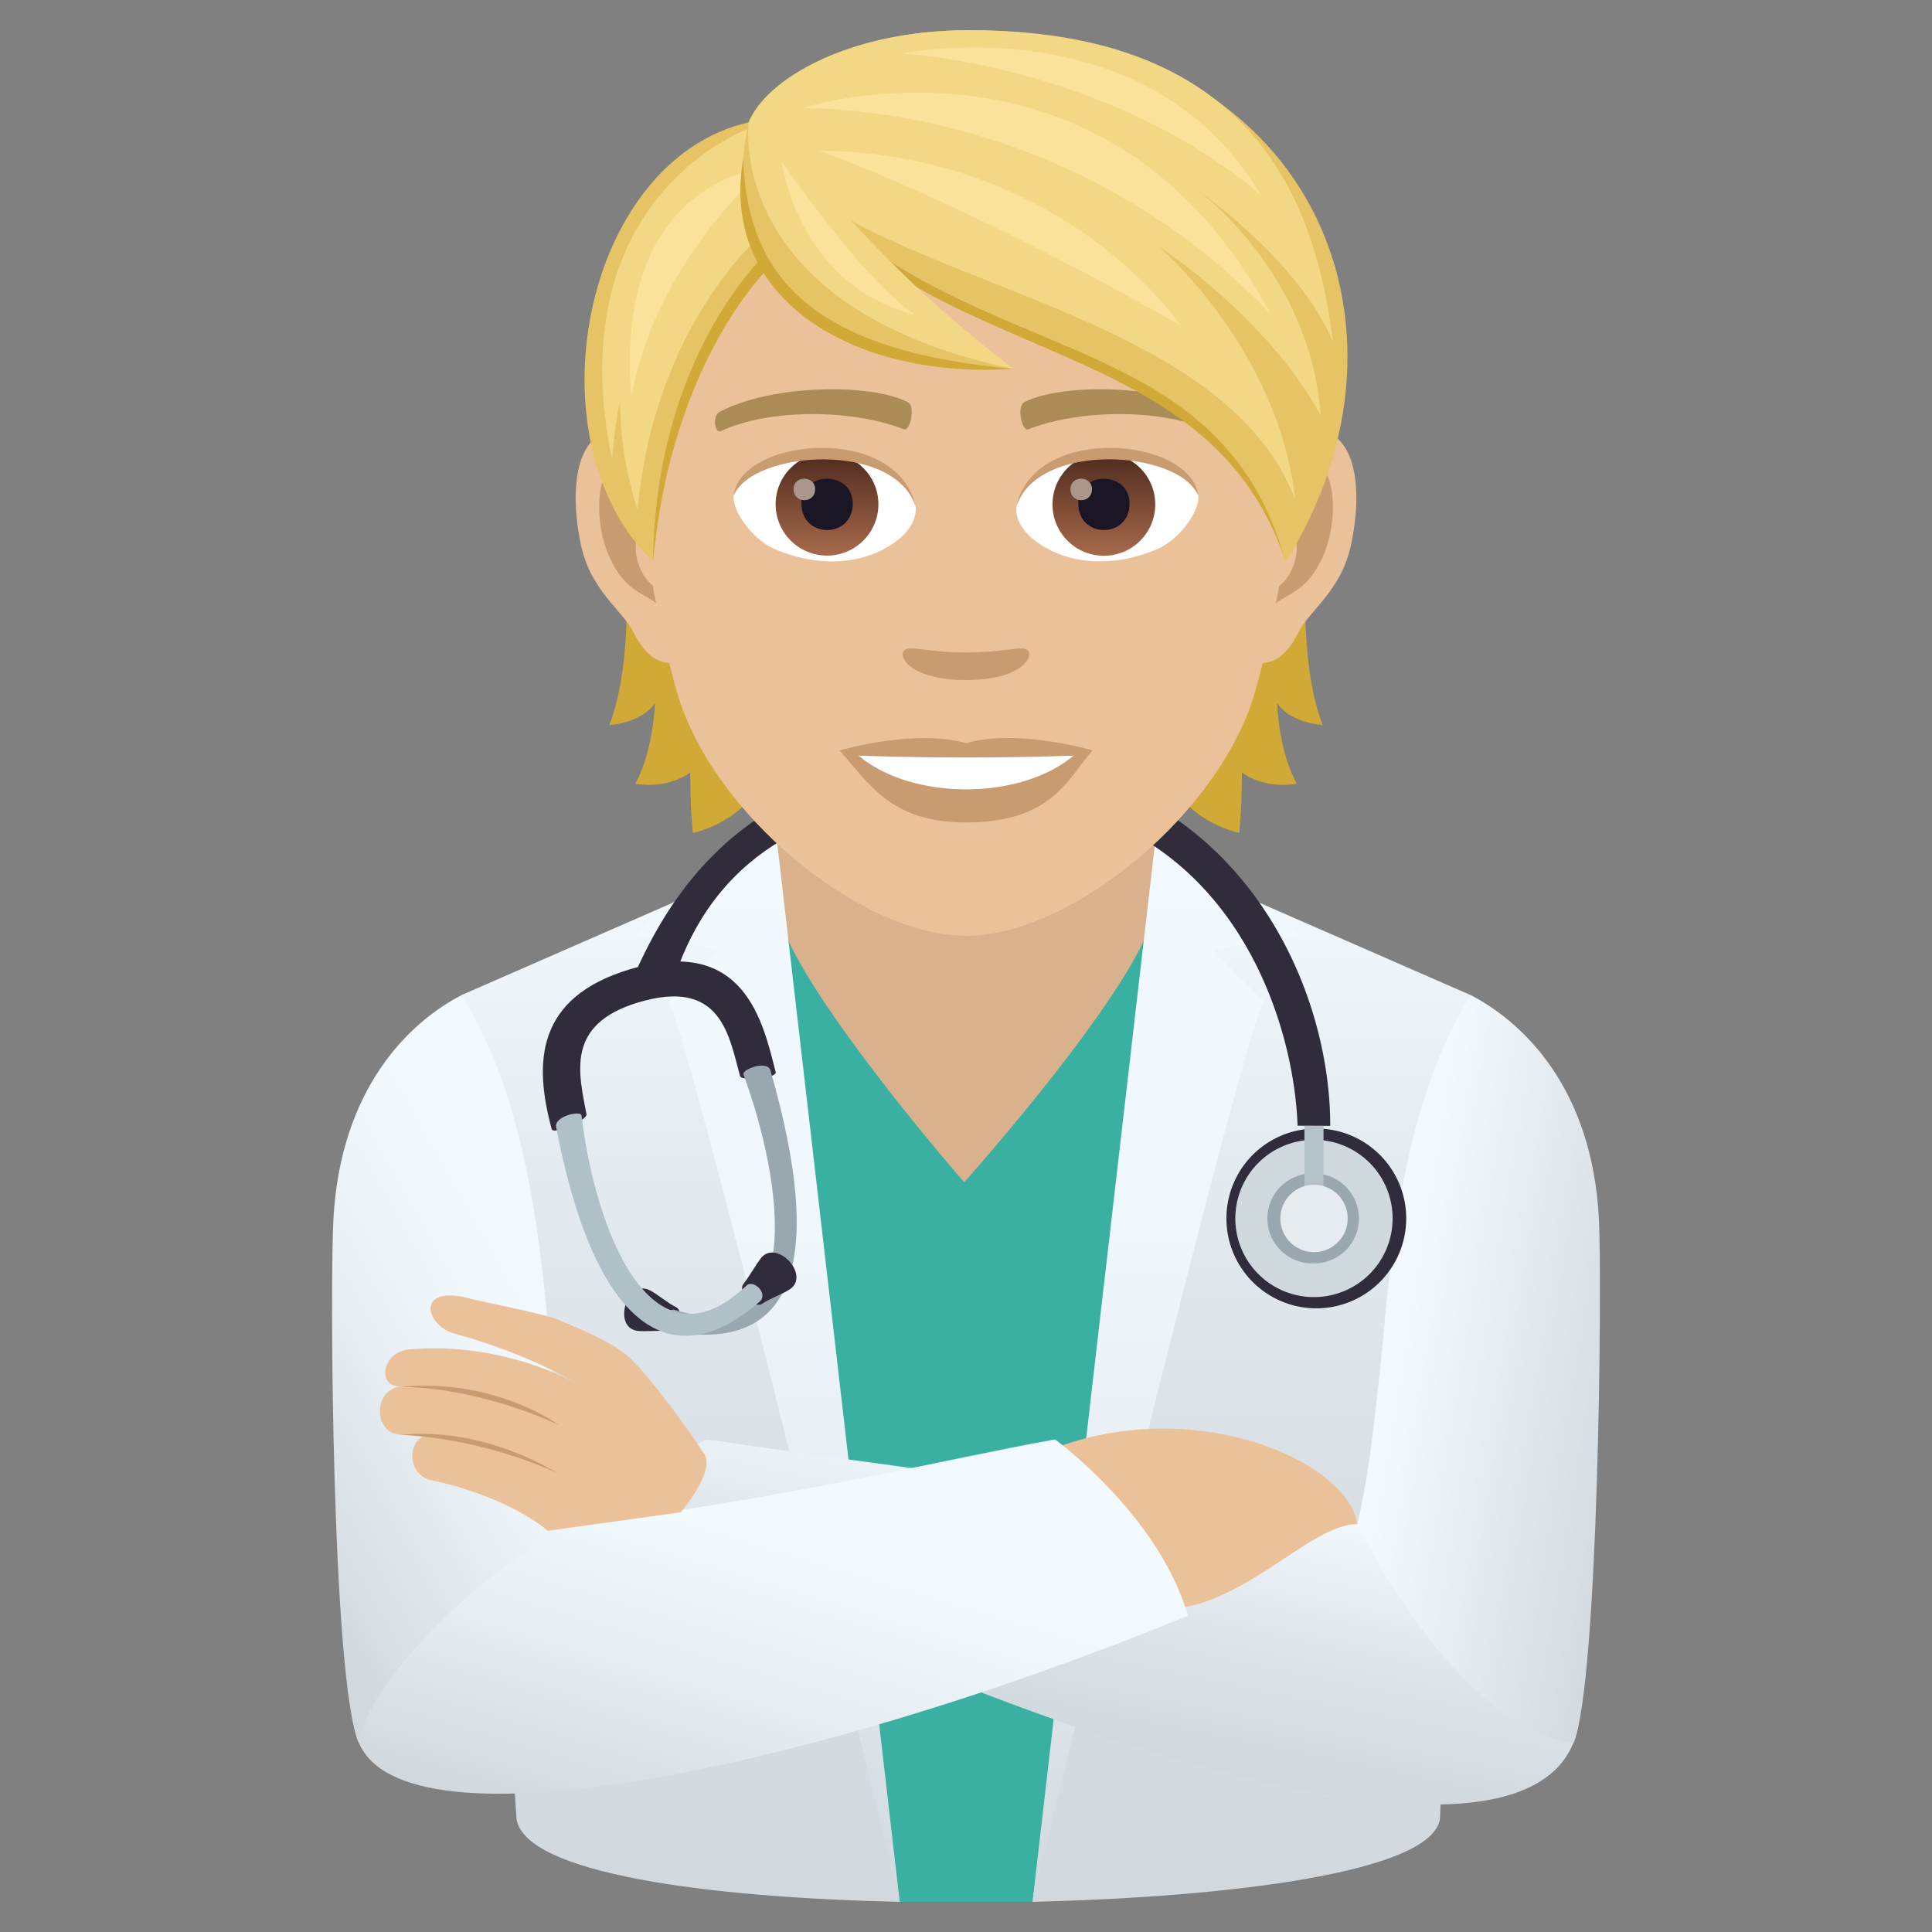 <svg xmlns="http://www.w3.org/2000/svg" xml:space="preserve" style="enable-background:new 0 0 64 64" viewBox="0 0 64 64"><rect x="0" y="0" width="64" height="64" fill="#808080" stroke="none"/><linearGradient id="a" x1="32.005" x2="32.005" y1="63" y2="28.885" gradientUnits="userSpaceOnUse"><stop offset="0" style="stop-color:#d1d8de"/><stop offset=".34" style="stop-color:#d6dde3"/><stop offset=".716" style="stop-color:#e3eaf0"/><stop offset="1" style="stop-color:#f2f9ff"/></linearGradient><path d="M39.39 28.885H24.618l-9.333 4.08 1.826 27.29c.274 1.802 6.309 2.607 12.692 2.745 1.357-.925 3.04-.901 4.4 0 6.484-.152 13.225-.967 13.499-2.746l1.02-27.288-9.334-4.08z" style="fill:url(#a)"/><path d="m34.204 63 4.76-33.336h-13.92L29.804 63z" style="fill:#3ab0a2"/><path d="M25.741 29.9c0 2.161 6.198 9.264 6.198 9.264s6.33-7.072 6.33-9.264v-4.815H25.74V29.9z" style="fill:#d9b18d"/><linearGradient id="b" x1="38.614" x2="38.614" y1="63" y2="27.885" gradientUnits="userSpaceOnUse"><stop offset="0" style="stop-color:#d1d8de"/><stop offset=".017" style="stop-color:#d2d9df"/><stop offset=".316" style="stop-color:#e4ebf1"/><stop offset=".633" style="stop-color:#eff6fc"/><stop offset="1" style="stop-color:#f2f9ff"/></linearGradient><path d="m41.86 33.188-1.687-1.724 2.851-.498s-2.6-2.287-4.757-3.08L34.204 63s6.71-27.91 7.656-29.812z" style="fill:url(#b)"/><linearGradient id="c" x1="25.394" x2="25.394" y1="63" y2="27.885" gradientUnits="userSpaceOnUse"><stop offset="0" style="stop-color:#d1d8de"/><stop offset=".017" style="stop-color:#d2d9df"/><stop offset=".316" style="stop-color:#e4ebf1"/><stop offset=".633" style="stop-color:#eff6fc"/><stop offset="1" style="stop-color:#f2f9ff"/></linearGradient><path d="M29.804 63 25.74 27.885c-2.158.793-4.756 3.08-4.756 3.08l2.851.5-1.688 1.723C23.095 35.09 29.804 63 29.804 63z" style="fill:url(#c)"/><linearGradient id="d" x1="36.293" x2="38.23" y1="57.507" y2="47.994" gradientUnits="userSpaceOnUse"><stop offset="0" style="stop-color:#d1d8de"/><stop offset=".396" style="stop-color:#dce3e9"/><stop offset=".935" style="stop-color:#f2f9ff"/></linearGradient><path d="M52.12 57.735c-1.753 4.359-13.976 1.379-28.525-5.51-3.277-3.314-.189-4.542-.189-4.542s10.144 1.49 21.55 2.806c0 0 5.613 3.626 7.163 7.246z" style="fill:url(#d)"/><linearGradient id="e" x1="54.519" x2="46.395" y1="46.019" y2="44.702" gradientUnits="userSpaceOnUse"><stop offset="0" style="stop-color:#d1d8de"/><stop offset="1" style="stop-color:#f2f9ff"/></linearGradient><path d="M48.723 32.966c-2.477 3.92-2.695 9.574-3.04 12.704-.207 1.88-.363 3.314-.726 4.83 1.327 2.577 4.025 6.772 7.173 7.245.826-2.07.947-15.302.834-17.404-.229-4.248-2.453-6.445-4.24-7.375z" style="fill:url(#e)"/><path d="M38.614 53.296c2.5 0 4.789-2.812 6.343-2.807-.256-2.044-5.425-4.42-10.356-2.39l4.013 5.197z" style="fill:#ebc199"/><linearGradient id="f" x1="23.561" x2="26.703" y1="61.877" y2="51.415" gradientUnits="userSpaceOnUse"><stop offset="0" style="stop-color:#d1d8de"/><stop offset=".522" style="stop-color:#e5ecf2"/><stop offset="1" style="stop-color:#f2f9ff"/></linearGradient><path d="M11.89 57.735c1.546 3.67 14.907.927 27.462-4.21-.956-3.333-4.402-5.842-4.402-5.842-3.45.611-9.16 2.028-15.897 2.806-2.974-.236-8.049 5.155-7.162 7.246z" style="fill:url(#f)"/><linearGradient id="g" x1="7.937" x2="17.587" y1="48.533" y2="43.09" gradientUnits="userSpaceOnUse"><stop offset="0" style="stop-color:#d1d8de"/><stop offset=".165" style="stop-color:#d9e0e6"/><stop offset=".654" style="stop-color:#ebf2f8"/><stop offset="1" style="stop-color:#f2f9ff"/></linearGradient><path d="M18.327 45.67c-.343-3.13-.564-8.784-3.04-12.704-1.788.93-3.993 3.128-4.24 7.375-.123 2.099-.052 15.303.834 17.394.368-2.394 5.005-6.399 7.162-7.246-.353-1.505-.509-2.93-.716-4.819z" style="fill:url(#g)"/><path d="M20.961 45.074c-.612-.637-2.043-1.16-2.416-1.338-.415-.198-2.24-.533-3.028-.731-1.763-.45-1.42.909-.467 1.17 2.52.69 4.003 1.631 4.003 1.631s-2.364-1.37-5.475-1.108c-.923.073-1.12 1.234-.311 1.234-.892.094-.923 1.557 0 1.589.332.01.601.02.85.03-.643.158-.643 1.339.218 1.496.809.157 2.644.7 3.816 1.662l4.402-.614s1.153-1.351.778-1.926c-.846-1.299-1.86-2.566-2.37-3.095z" style="fill:#ebc199"/><path d="M13.257 45.942c2.727.021 5.257 1.265 5.257 1.265s-2.095-1.568-5.257-1.265zm0 1.589c2.862.126 5.195 1.265 5.195 1.265s-2.354-1.547-5.196-1.265z" style="fill:#c99b71"/><path d="M32.29 25.156c-7.533 0-10.126 4.513-11.324 7.247h1.366c.765-2.242 2.724-6.042 9.958-6.042 8.215 0 10.557 7.124 10.695 10.93l1.081.005c0-5.171-3.561-12.14-11.776-12.14zm11.238 12.229a2.978 2.978 0 1 1-.001 5.954 2.978 2.978 0 0 1 .001-5.954" style="fill:#302c3b"/><path d="M43.528 37.758a2.602 2.602 0 0 1 2.604 2.607 2.605 2.605 0 1 1-2.604-2.607" style="fill:#cfd8dd"/><path d="M43.528 38.875c.823 0 1.487.666 1.487 1.49 0 .823-.664 1.487-1.487 1.487a1.49 1.49 0 1 1 0-2.978" style="fill:#99a8ae"/><path d="M43.211 37.296h.632v2.077h-.632z" style="fill:#b3c2c6"/><path d="M43.528 39.247a1.116 1.116 0 1 1 .002 2.232 1.116 1.116 0 0 1-.002-2.232" style="fill:#e6ebef"/><path d="M20.866 32.109c-3.101.931-3.193 3.07-2.59 5.294.055.205 1.186-.303 1.152-.488-.252-1.364-.706-2.975 1.704-3.705 2.771-.84 3.019 1.117 3.383 2.436.05.18 1.233.076 1.18-.13-.419-1.652-1.029-4.548-4.829-3.407zm1.514 11.183c-.233-.107-.631-.441-.86-.553-.76-.371-1.242 1.239-.401 1.347.253.033.767-.027 1.02.012.341.052.555-.662.24-.806z" style="fill:#302c3b"/><path d="M25.522 35.456c-.1-.348-.956-.034-.893.138 1.26 3.43 2.188 9.152-2.276 7.798-.3-.091-.563.633-.165.707 4.195.776 5.135-2.378 3.334-8.642z" style="fill:#99a8ae"/><path d="M24.629 42.53c.159-.2.414-.636.568-.84.51-.675 1.668.544.967 1.02-.211.144-.697.323-.904.472-.282.2-.846-.38-.631-.652z" style="fill:#302c3b"/><path d="M18.422 37.334c-.069-.356.82-.562.842-.38.428 3.629 2.254 8.684 5.466 5.63.227-.215.738.27.432.536-3.041 2.647-5.514.616-6.74-5.786z" style="fill:#afc0c7"/><path d="M20.692 18.405s.347 3.357-.507 5.617c1.2-.129 1.51-.734 1.51-.734s-.04 1.572-.651 2.674c1.127.186 1.82-.372 1.82-.372s0 1.19.088 2.007c3.285-.849 3.089-4.671 3.089-4.671l-5.349-4.52zm23.122 5.617c-.854-2.265-.507-5.617-.507-5.617l-5.343 4.52s-.197 3.823 3.088 4.672c.088-.818.088-2.007.088-2.007s.693.558 1.82.372c-.615-1.097-.651-2.674-.651-2.674s.305.605 1.505.734z" style="fill:#d1a936"/><path d="M43.188 14.22c-1.733.213-2.985 6.011-1.893 7.542.15.212 1.045.553 1.707-.797.367-.75 1.422-1.37 1.753-2.917.42-1.976.16-4.034-1.567-3.827zm-22.377 0c1.733.213 2.985 6.011 1.893 7.542-.15.212-1.045.553-1.707-.797-.367-.75-1.422-1.37-1.753-2.917-.42-1.976-.155-4.034 1.567-3.827z" style="fill:#ebc199"/><path d="M43.142 15.333c-.45.145-.947.833-1.21 1.976 1.577-.342 1.184 2.291-.187 2.343.01.264.03.538.062.822.662-.962 1.335-.574 2.002-2.007.595-1.288.455-3.486-.667-3.134zm-21.074 1.97c-.269-1.143-.76-1.83-1.21-1.97-1.118-.352-1.262 1.846-.662 3.134.667 1.428 1.34 1.045 2.001 2.007.031-.29.052-.559.062-.827-1.36-.063-1.748-2.66-.191-2.344z" style="fill:#c99b71"/><path d="M32 3.069c-7.506 0-11.122 6.114-10.672 13.97.093 1.578.533 3.86 1.076 5.814C23.527 26.913 28.493 31 32 31c3.506 0 8.467-4.086 9.595-8.147.543-1.955.983-4.23 1.076-5.813C43.12 9.183 39.505 3.069 32 3.069z" style="fill:#ebc199"/><path d="M40.157 13.641c-1.717-.91-5.002-.951-6.223-.32-.264.124-.088.982.13.9 1.706-.673 4.458-.688 6.052.057.212.103.3-.507.04-.637zm-16.315 0c1.718-.91 5.002-.951 6.228-.32.264.124.088.982-.13.9-1.706-.673-4.453-.688-6.051.057-.217.103-.305-.507-.047-.637z" style="fill:#ab8c57"/><path d="M34.027 21.53c-.212-.15-.719.082-2.028.082-1.308 0-1.81-.233-2.027-.083-.259.181.15.999 2.028.999 1.872 0 2.28-.818 2.027-.999zM32 24.622c-1.687-.496-4.19.238-4.19.238.952 1.04 1.65 2.385 4.19 2.385 2.907 0 3.403-1.526 4.19-2.385 0-.005-2.504-.74-4.19-.238z" style="fill:#c99b71"/><path d="M28.44 25.031c1.77 1.484 5.344 1.495 7.123 0a102.15 102.15 0 0 1-7.122 0zm1.889-8.291c.062.496-.274 1.086-1.205 1.526-.595.279-1.826.61-3.45-.073-.725-.305-1.433-1.262-1.371-1.79.879-1.655 5.203-1.898 6.026.337z" style="fill:#fff"/><linearGradient id="h" x1="-1210.16" x2="-1210.16" y1="170.704" y2="170.187" gradientTransform="translate(7978.266 -1103.139) scale(6.57)" gradientUnits="userSpaceOnUse"><stop offset="0" style="stop-color:#a6694a"/><stop offset="1" style="stop-color:#4f2a1e"/></linearGradient><path d="M27.396 15.007c.936 0 1.702.76 1.702 1.696a1.702 1.702 0 0 1-3.404 0c0-.936.76-1.696 1.702-1.696z" style="fill:url(#h)"/><path d="M26.548 16.678c0 1.174 1.701 1.174 1.701 0-.005-1.092-1.701-1.092-1.701 0z" style="fill:#1a1626"/><path d="M26.289 16.202c0 .491.714.491.714 0-.005-.46-.714-.46-.714 0z" style="fill:#ab968c"/><path d="M30.34 16.807c-.689-2.22-5.396-1.888-6.037-.398.238-1.914 5.446-2.416 6.036.398z" style="fill:#c99b71"/><path d="M33.67 16.74c-.062.496.274 1.086 1.206 1.526.594.279 1.826.61 3.45-.073.73-.305 1.433-1.262 1.37-1.79-.879-1.655-5.203-1.898-6.026.337z" style="fill:#fff"/><linearGradient id="i" x1="-1211.462" x2="-1211.462" y1="170.704" y2="170.187" gradientTransform="translate(7995.996 -1103.139) scale(6.57)" gradientUnits="userSpaceOnUse"><stop offset="0" style="stop-color:#a6694a"/><stop offset="1" style="stop-color:#4f2a1e"/></linearGradient><circle cx="36.567" cy="16.709" r="1.702" style="fill:url(#i)"/><path d="M35.719 16.678c0 1.174 1.701 1.174 1.701 0-.005-1.092-1.701-1.092-1.701 0z" style="fill:#1a1626"/><path d="M35.46 16.202c0 .491.714.491.714 0-.005-.46-.714-.46-.714 0z" style="fill:#ab968c"/><path d="M33.66 16.807c.688-2.214 5.39-1.898 6.031-.398-.232-1.914-5.441-2.416-6.031.398z" style="fill:#c99b71"/><path d="M24.928 4.243c3.932 3.75 15.632 6.098 17.66 14.359-2.767-8.292-12.942-5.964-17.66-14.359z" style="fill:#d1a936"/><path d="M32.113 1c-4.567 0-6.848 2.069-7.314 3.052 5.695 8.695 15.348 5.751 17.789 14.555C47.497 10.79 43.421 1 32.113 1z" style="fill:#e6c465"/><path d="M32.113 1c-4.067 0-6.748 1.652-7.314 3.052 1.97 5.306 15.49 5.467 18.11 12.518-.552-5.06-4.561-8.435-4.561-8.435s3.606 2.33 5.399 5.616c-.334-4.72-4.056-7.437-4.056-7.437s3.356 2.329 4.464 5.013C43.5 5.885 40.886 1 32.113 1z" style="fill:#f2d785"/><path d="M41.764 6.454C37.99.098 29.888 1.774 29.888 1.774s6.743.35 11.876 4.68z" style="fill:#fae29b"/><path d="M42.093 10.41C36.676.27 26.548 3.587 26.548 3.587s8.761-.337 15.545 6.821z" style="fill:#fae29b"/><path d="M27.12 4.985c5.581 2.069 11.987 5.797 11.987 5.797S35.32 5.092 27.12 4.985z" style="fill:#fae29b"/><path d="M24.8 4.052c-5.52 1.262-7.3 10.577-3.167 14.55.513-4.236 1.01-6.957 3.823-9.823 0 0 .166-2.519-.657-4.727z" style="fill:#e6c465"/><path d="M25.327 8.453s-3.626 3.363-3.694 10.149c.621-6.724 3.86-9.76 3.86-9.76l-.166-.389z" style="fill:#d1a936"/><path d="M24.856 4.243s-6.404 2.188-4.578 11.002c.042-.71.14-1.368.269-1.987-.012 1.1.152 2.307.574 3.627.554-6.125 4.108-9.114 4.108-9.114l-.373-3.528z" style="fill:#f2d785"/><path d="M20.913 13.156c.818-4.577 4.452-7.596 4.452-7.596s-5.052.334-4.452 7.596z" style="fill:#fae29b"/><path d="M24.8 4.052c-1.506 6.827 5.71 8.167 8.767 8.167-5.494-3.807-8.768-8.167-8.768-8.167z" style="fill:#e6c465"/><path d="M24.618 5.267c.145 3.91 2.276 6.352 8.949 6.952-5.22.352-9.75-2.255-8.949-6.952z" style="fill:#d1a936"/><path d="M24.8 4.052s-.836 6.148 8.767 8.167c-5.293-4.084-6.25-6.442-8.768-8.167z" style="fill:#f2d785"/><path d="M30.314 10.43c-1.694-1.105-4.427-5.094-4.427-5.094s.535 4.121 4.427 5.095z" style="fill:#fae29b"/></svg>